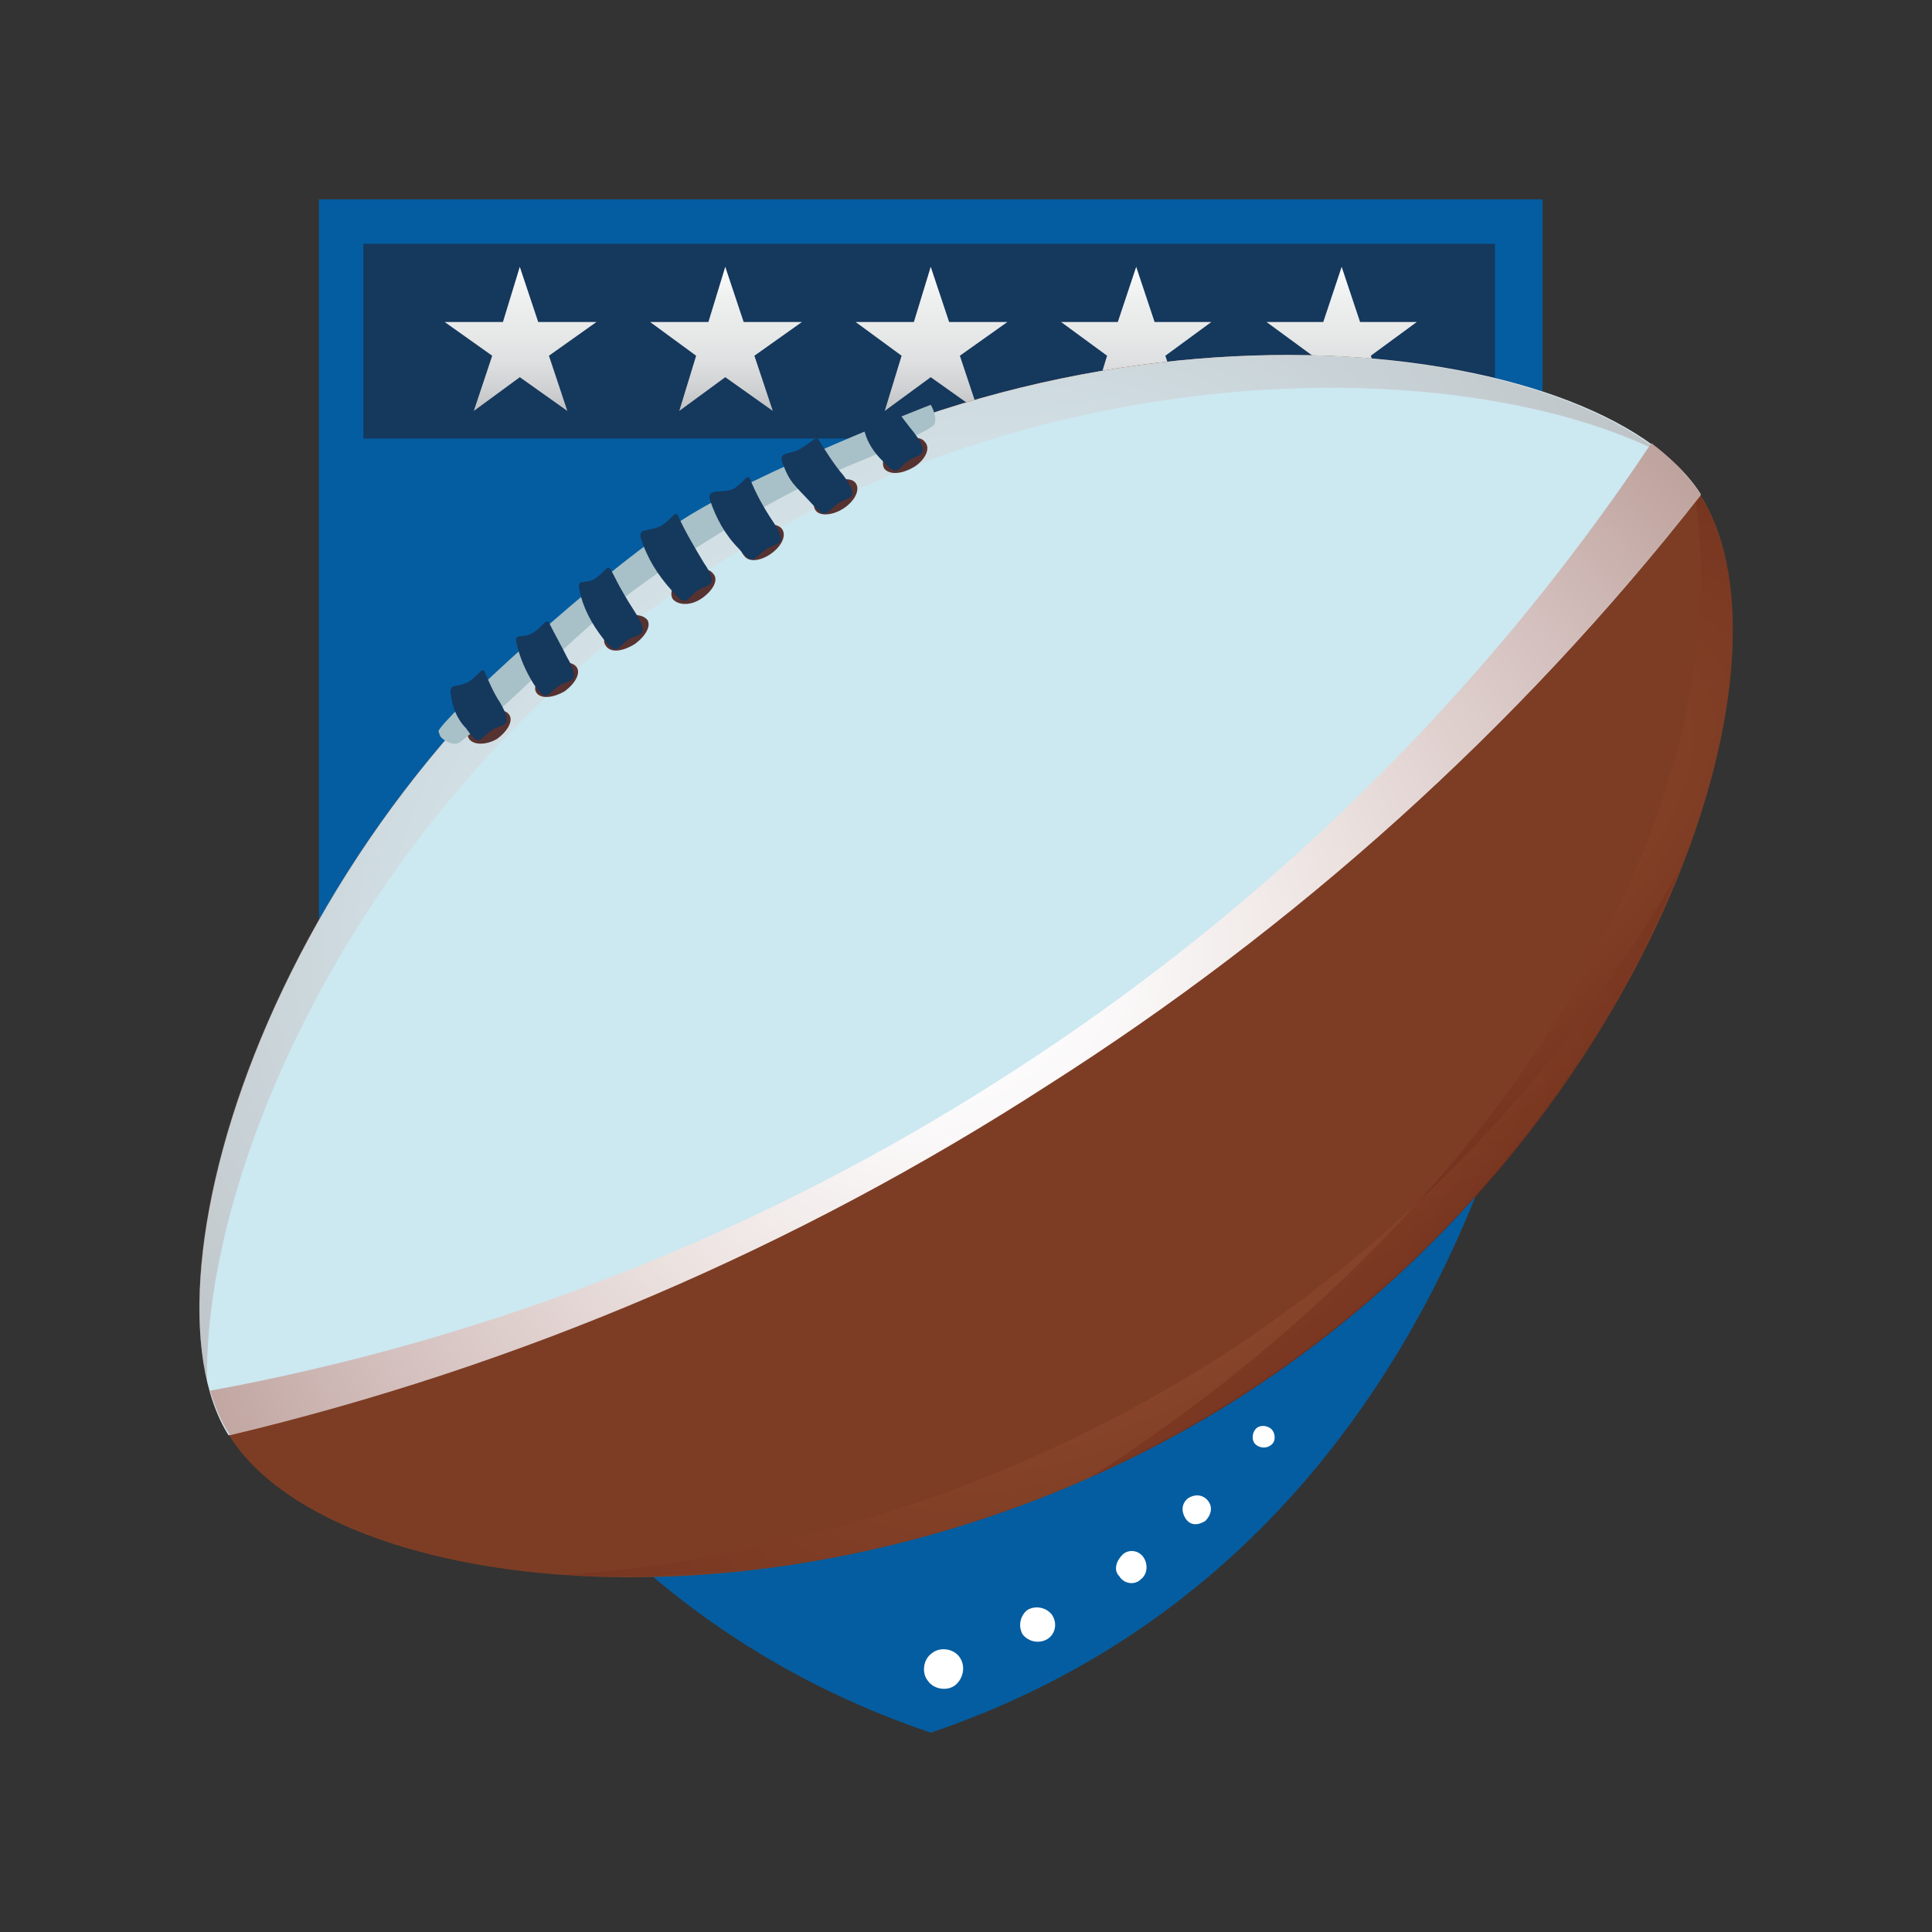 <?xml version="1.0" encoding="utf-8"?>
<!-- Generator: Adobe Illustrator 24.3.0, SVG Export Plug-In . SVG Version: 6.00 Build 0)  -->
<svg version="1.1" id="Layer_1" xmlns="http://www.w3.org/2000/svg" xmlns:xlink="http://www.w3.org/1999/xlink" x="0px" y="0px"
	 viewBox="0 0 126 126" enable-background="new 0 0 126 126" xml:space="preserve">
<rect x="0" y="0" width="126" height="126" fill="#333333" stroke="none"/>
<g>
	<g id="design">
		<path fill="#045DA0" d="M60.7,13H20.8v49.2c0,0,4.4,38.8,39.9,50.8c35.5-12,39.9-50.8,39.9-50.8V13H60.7z"/>
		<rect x="23.7" y="15.9" fill="#15385D" width="73.8" height="12.7"/>
		
			<linearGradient id="SVGID_1_" gradientUnits="userSpaceOnUse" x1="33.947" y1="100.909" x2="33.947" y2="111.091" gradientTransform="matrix(1 0 0 -1 0 128)">
			<stop  offset="0" style="stop-color:#BBBDBE"/>
			<stop  offset="0.16" style="stop-color:#CFD0D1"/>
			<stop  offset="0.35" style="stop-color:#DFE0E1"/>
			<stop  offset="0.5" style="stop-color:#E6E7E7"/>
			<stop  offset="0.74" style="stop-color:#EEEFEF"/>
			<stop  offset="1" style="stop-color:#FFFFFF"/>
		</linearGradient>
		<polygon fill="url(#SVGID_1_)" points="33.9,17.4 35.1,21 38.9,21 35.8,23.2 37,26.8 33.9,24.6 30.9,26.8 32.1,23.2 29,21 
			32.8,21 		"/>
		
			<linearGradient id="SVGID_2_" gradientUnits="userSpaceOnUse" x1="47.333" y1="100.909" x2="47.333" y2="111.091" gradientTransform="matrix(1 0 0 -1 0 128)">
			<stop  offset="0" style="stop-color:#BBBDBE"/>
			<stop  offset="0.16" style="stop-color:#CFD0D1"/>
			<stop  offset="0.35" style="stop-color:#DFE0E1"/>
			<stop  offset="0.5" style="stop-color:#E6E7E7"/>
			<stop  offset="0.74" style="stop-color:#EEEFEF"/>
			<stop  offset="1" style="stop-color:#FFFFFF"/>
		</linearGradient>
		<polygon fill="url(#SVGID_2_)" points="47.3,17.4 48.5,21 52.3,21 49.2,23.2 50.4,26.8 47.3,24.6 44.3,26.8 45.4,23.2 42.4,21 
			46.2,21 		"/>
		
			<linearGradient id="SVGID_3_" gradientUnits="userSpaceOnUse" x1="60.724" y1="100.909" x2="60.724" y2="111.091" gradientTransform="matrix(1 0 0 -1 0 128)">
			<stop  offset="0" style="stop-color:#BBBDBE"/>
			<stop  offset="0.16" style="stop-color:#CFD0D1"/>
			<stop  offset="0.35" style="stop-color:#DFE0E1"/>
			<stop  offset="0.5" style="stop-color:#E6E7E7"/>
			<stop  offset="0.74" style="stop-color:#EEEFEF"/>
			<stop  offset="1" style="stop-color:#FFFFFF"/>
		</linearGradient>
		<polygon fill="url(#SVGID_3_)" points="60.7,17.4 61.9,21 65.7,21 62.6,23.2 63.8,26.8 60.7,24.6 57.7,26.8 58.8,23.2 55.8,21 
			59.6,21 		"/>
		
			<linearGradient id="SVGID_4_" gradientUnits="userSpaceOnUse" x1="74.111" y1="100.909" x2="74.111" y2="111.091" gradientTransform="matrix(1 0 0 -1 0 128)">
			<stop  offset="0" style="stop-color:#BBBDBE"/>
			<stop  offset="0.16" style="stop-color:#CFD0D1"/>
			<stop  offset="0.35" style="stop-color:#DFE0E1"/>
			<stop  offset="0.5" style="stop-color:#E6E7E7"/>
			<stop  offset="0.74" style="stop-color:#EEEFEF"/>
			<stop  offset="1" style="stop-color:#FFFFFF"/>
		</linearGradient>
		<polygon fill="url(#SVGID_4_)" points="74.1,17.4 75.3,21 79,21 76,23.2 77.2,26.8 74.1,24.6 71.1,26.8 72.2,23.2 69.2,21 
			72.9,21 		"/>
		
			<linearGradient id="SVGID_5_" gradientUnits="userSpaceOnUse" x1="87.502" y1="100.909" x2="87.502" y2="111.091" gradientTransform="matrix(1 0 0 -1 0 128)">
			<stop  offset="0" style="stop-color:#BBBDBE"/>
			<stop  offset="0.16" style="stop-color:#CFD0D1"/>
			<stop  offset="0.35" style="stop-color:#DFE0E1"/>
			<stop  offset="0.5" style="stop-color:#E6E7E7"/>
			<stop  offset="0.74" style="stop-color:#EEEFEF"/>
			<stop  offset="1" style="stop-color:#FFFFFF"/>
		</linearGradient>
		<polygon fill="url(#SVGID_5_)" points="87.5,17.4 88.7,21 92.4,21 89.4,23.2 90.6,26.8 87.5,24.6 84.5,26.8 85.6,23.2 82.6,21 
			86.3,21 		"/>
		<path fill="#FFFFFF" d="M62.6,108.1c-0.4-0.6-1.3-0.7-1.8-0.3c-0.6,0.4-0.7,1.3-0.3,1.8c0.4,0.6,1.3,0.7,1.8,0.3
			S63,108.7,62.6,108.1z"/>
		<path fill="#FFFFFF" d="M68.6,105.3c-0.4-0.5-1.1-0.6-1.6-0.3c-0.5,0.4-0.6,1.1-0.3,1.6c0.4,0.5,1.1,0.6,1.6,0.3c0,0,0,0,0,0
			C68.8,106.6,69,105.9,68.6,105.3z"/>
		<path fill="#FFFFFF" d="M74.6,101.6c-0.3-0.5-1-0.6-1.4-0.2s-0.6,1-0.2,1.4c0.3,0.5,1,0.6,1.4,0.2c0,0,0,0,0,0
			C74.8,102.7,74.9,102.1,74.6,101.6C74.6,101.6,74.6,101.6,74.6,101.6z"/>
		<path fill="#FFFFFF" d="M78.8,97.9c-0.3-0.4-0.8-0.5-1.3-0.2c-0.4,0.3-0.5,0.8-0.2,1.3s0.8,0.5,1.3,0.2c0,0,0,0,0,0
			C79,98.8,79.1,98.3,78.8,97.9z"/>
		<path fill="#FFFFFF" d="M83,93.3c-0.2-0.3-0.7-0.4-1-0.2c-0.3,0.2-0.4,0.7-0.2,1c0.2,0.3,0.7,0.4,1,0.2c0,0,0,0,0,0
			C83.2,94.1,83.2,93.6,83,93.3z"/>
		<path fill="#7D3D25" d="M80.9,91.1c26.5-17,37-47.8,30-58.8c-6.7-10.4-39.7-14.7-66.2,2.3S8.5,83.5,15,93.7
			C22,104.7,54.4,108,80.9,91.1z"/>
		
			<radialGradient id="SVGID_6_" cx="574.9" cy="1815.862" r="59.482" gradientTransform="matrix(0.53 0.83 -1.62 1.04 2692.91 -2323.47)" gradientUnits="userSpaceOnUse">
			<stop  offset="0" style="stop-color:#B76D48"/>
			<stop  offset="0.12" style="stop-color:#B16642"/>
			<stop  offset="0.31" style="stop-color:#9B5233"/>
			<stop  offset="0.53" style="stop-color:#7B3019"/>
			<stop  offset="0.71" style="stop-color:#5A150B"/>
			<stop  offset="0.78" style="stop-color:#601A0D"/>
			<stop  offset="0.89" style="stop-color:#73280F"/>
			<stop  offset="1" style="stop-color:#8D431E"/>
		</radialGradient>
		<path fill="url(#SVGID_6_)" d="M44.7,34.6C18.3,51.5,8.5,83.4,14.9,93.6c18.9-4.5,36.9-12.2,53.3-22.8
			C84.5,60.5,99,47.5,110.9,32.3c0,0,0,0,0-0.1C104.3,21.9,71.2,17.6,44.7,34.6z"/>
		<path fill="#CCE8F1" d="M44.7,34.6C18.3,51.5,8.5,83.4,14.9,93.6c18.9-4.5,36.9-12.2,53.3-22.8C84.5,60.5,99,47.5,110.9,32.3
			c0,0,0,0,0-0.1C104.3,21.9,71.2,17.6,44.7,34.6z"/>
		
			<radialGradient id="SVGID_7_" cx="-179.082" cy="663.537" r="68.791" gradientTransform="matrix(0.838 -0.527 -0.341 -0.542 431.132 316.943)" gradientUnits="userSpaceOnUse">
			<stop  offset="0" style="stop-color:#FFFFFF"/>
			<stop  offset="0.11" style="stop-color:#FAF8F8"/>
			<stop  offset="0.28" style="stop-color:#EDE4E2"/>
			<stop  offset="0.49" style="stop-color:#D7C4C1"/>
			<stop  offset="0.72" style="stop-color:#B99992"/>
			<stop  offset="0.97" style="stop-color:#926359"/>
			<stop  offset="1" style="stop-color:#8E5D52"/>
		</radialGradient>
		<path opacity="0.34" fill="url(#SVGID_7_)" enable-background="new    " d="M46.3,37.1c22.3-14.3,49.1-14,62-7.6
			c-10.3-8.2-39.6-10.3-63.6,5.1C20.9,49.8,10.5,77.3,13.5,90C13.3,75.7,24.1,51.3,46.3,37.1z"/>
		
			<radialGradient id="SVGID_8_" cx="-154.519" cy="657.369" r="48.791" gradientTransform="matrix(0.838 -0.527 -0.234 -0.372 371.236 221.671)" gradientUnits="userSpaceOnUse">
			<stop  offset="0" style="stop-color:#B76D48"/>
			<stop  offset="0.34" style="stop-color:#9B5232"/>
			<stop  offset="1" style="stop-color:#5A150B"/>
		</radialGradient>
		<path opacity="0.35" fill="url(#SVGID_8_)" enable-background="new    " d="M71.2,96.3c3.3-1.5,6.6-3.2,9.7-5.2
			c26.4-16.9,37-47.7,30-58.7l-0.3,0.4C113.4,53.2,98,79.1,71.2,96.3z"/>
		
			<radialGradient id="SVGID_9_" cx="-177.855" cy="644.929" r="51.846" gradientTransform="matrix(0.838 -0.527 -0.234 -0.372 375.816 228.961)" gradientUnits="userSpaceOnUse">
			<stop  offset="0" style="stop-color:#B76D48"/>
			<stop  offset="0.34" style="stop-color:#9B5232"/>
			<stop  offset="1" style="stop-color:#5A150B"/>
		</radialGradient>
		<path opacity="0.28" fill="url(#SVGID_9_)" enable-background="new    " d="M79.4,88.6c-12.8,8.1-27.4,13-42.5,14.1
			c31.6,1.6,60.7-16.9,72.7-46.1C102.3,69.5,92,80.5,79.4,88.6z"/>
		<path fill="#563231" d="M36.8,45.1c0.7-0.5,1.1-1.2,0.8-1.6c-0.3-0.4-1.1-0.4-1.8,0.1s-1.1,1.2-0.8,1.6S36.1,45.5,36.8,45.1z"/>
		<path fill="#563231" d="M32.4,48.2c0.7-0.5,1.1-1.2,0.8-1.6s-1.1-0.4-1.8,0c-0.7,0.5-1.1,1.2-0.8,1.6S31.7,48.6,32.4,48.2z"/>
		<path fill="#563231" d="M41.4,42c0.7-0.5,1.1-1.2,0.8-1.6C41.8,40,41,40,40.3,40.5c-0.7,0.5-1.1,1.2-0.8,1.6
			C39.8,42.6,40.6,42.5,41.4,42z"/>
		<path fill="#563231" d="M45.8,39c0.7-0.5,1.1-1.2,0.7-1.6c-0.3-0.4-1.1-0.4-1.9,0.1c-0.7,0.5-1,1.2-0.7,1.6
			C44.3,39.5,45.1,39.5,45.8,39z"/>
		<path fill="#563231" d="M50.3,36.1c0.7-0.5,1-1.2,0.7-1.6c-0.3-0.4-1.1-0.4-1.8,0.1c-0.7,0.5-1.1,1.2-0.7,1.6
			C48.8,36.7,49.6,36.6,50.3,36.1z"/>
		<path fill="#563231" d="M55.1,33.1c0.7-0.5,1-1.2,0.7-1.6c-0.3-0.4-1.2-0.3-1.9,0.2c-0.7,0.5-1,1.2-0.7,1.6
			C53.5,33.7,54.4,33.6,55.1,33.1z"/>
		<path fill="#563231" d="M59.7,30.4c0.7-0.5,1-1.2,0.6-1.6c-0.3-0.4-1.2-0.3-1.9,0.2c-0.7,0.5-1,1.2-0.7,1.6
			C58.1,31,58.9,30.9,59.7,30.4z"/>
		<path fill="#A8C0C7" d="M30,48.4c-0.4,0.3-1.1-0.1-1.3-0.4l-0.1-0.3C28.5,47.2,39,37.4,44.5,33.9c4.8-3.1,16.2-7.5,16.2-7.5
			c0.2,0.3,0.5,1.2,0.1,1.4L60.5,28c-4.9,2.7-6.2,2.1-14.9,7.6C37,41,35.7,44,30.5,48L30,48.4z"/>
		<path fill="#15385D" d="M29.4,45.3c0.1,0.8,0.4,1.6,1,2.2c0.9,1.3,0.8,0.7,1.7,0.1c0.6-0.4,1.5-0.1,0.5-1.8c-0.4-0.6-0.7-1.3-1-2
			c-0.2-0.3-0.4,0.3-1.1,0.7C29.7,44.9,29.3,44.5,29.4,45.3z"/>
		<path fill="#15385D" d="M33.7,42c0.2,0.9,0.6,1.8,1.1,2.6c0.9,1.3,0.8,0.7,1.7,0.1c0.6-0.4,1.5-0.1,0.5-1.8
			c-0.4-0.8-0.8-1.5-1.2-2.3c-0.2-0.3-0.4,0.3-1.1,0.7S33.5,41.2,33.7,42z"/>
		<path fill="#15385D" d="M37.8,38.5c0.2,1.1,0.8,2.2,1.5,3.1c1,1.3,0.9,0.6,1.7,0.1c0.6-0.4,1.5-0.1,0.4-1.8
			c-1.1-1.7-1.4-2.5-1.6-2.8s-0.4,0.3-1.1,0.7C38.1,38.1,37.6,37.7,37.8,38.5z"/>
		<path fill="#15385D" d="M41.8,35.1c0.4,1.3,1.1,2.4,2,3.4c1,1.2,0.9,0.6,1.7,0c0.6-0.4,1.5-0.2,0.4-1.8c-0.6-1-1.2-2-1.7-3.1
			c-0.2-0.3-0.4,0.3-1.1,0.7C42.3,34.7,41.6,34.4,41.8,35.1z"/>
		<path fill="#15385D" d="M46.3,32.6c0.4,1.2,1,2.3,1.9,3.2c1,1.2,0.9,0.6,1.8,0c0.6-0.4,1.5-0.2,0.4-1.8c-0.6-0.9-1.1-1.8-1.5-2.8
			c-0.2-0.3-0.4,0.3-1.1,0.7C47.1,32.2,46.1,31.8,46.3,32.6z"/>
		<path fill="#15385D" d="M51,30.1c0.5,1.4,0.8,1.5,1.9,2.7c1.1,1.2,0.9,0.6,1.8,0c0.6-0.4,1.5-0.2,0.3-1.8
			c-0.6-0.7-1.1-1.5-1.6-2.3c-0.2-0.3-0.4,0.1-1.1,0.5C51.6,29.7,50.8,29.4,51,30.1z"/>
		<path fill="#15385D" d="M56.4,28.2c0.2,0.7,0.6,1.3,1.1,1.8c1.1,1.2,0.9,0.6,1.8,0c0.6-0.4,1.5-0.2,0.3-1.8
			c-0.4-0.5-0.8-1-1.2-1.6c-0.2-0.3-0.4,0.3-1.1,0.7C56.6,27.8,56.2,27.5,56.4,28.2z"/>
		
			<radialGradient id="SVGID_10_" cx="-179.1" cy="646.804" r="69.009" gradientTransform="matrix(0.838 -0.527 -0.341 -0.542 434.792 322.763)" gradientUnits="userSpaceOnUse">
			<stop  offset="0" style="stop-color:#FFFFFF"/>
			<stop  offset="0.15" style="stop-color:#FAF8F8"/>
			<stop  offset="0.36" style="stop-color:#EDE4E2"/>
			<stop  offset="0.63" style="stop-color:#D6C3C1"/>
			<stop  offset="0.92" style="stop-color:#B89993"/>
			<stop  offset="1" style="stop-color:#B08D86"/>
		</radialGradient>
		<path fill="url(#SVGID_10_)" d="M65.7,70.1C49.9,80.3,32.2,87.3,13.7,90.7c0.3,1,0.7,2,1.3,2.9c18.9-4.5,36.9-12.2,53.3-22.8
			C84.5,60.5,99,47.5,110.9,32.3c0,0,0,0,0-0.1c-0.9-1.3-2-2.4-3.2-3.3C96.7,45.4,82.4,59.4,65.7,70.1z"/>
	</g>
</g>
</svg>
